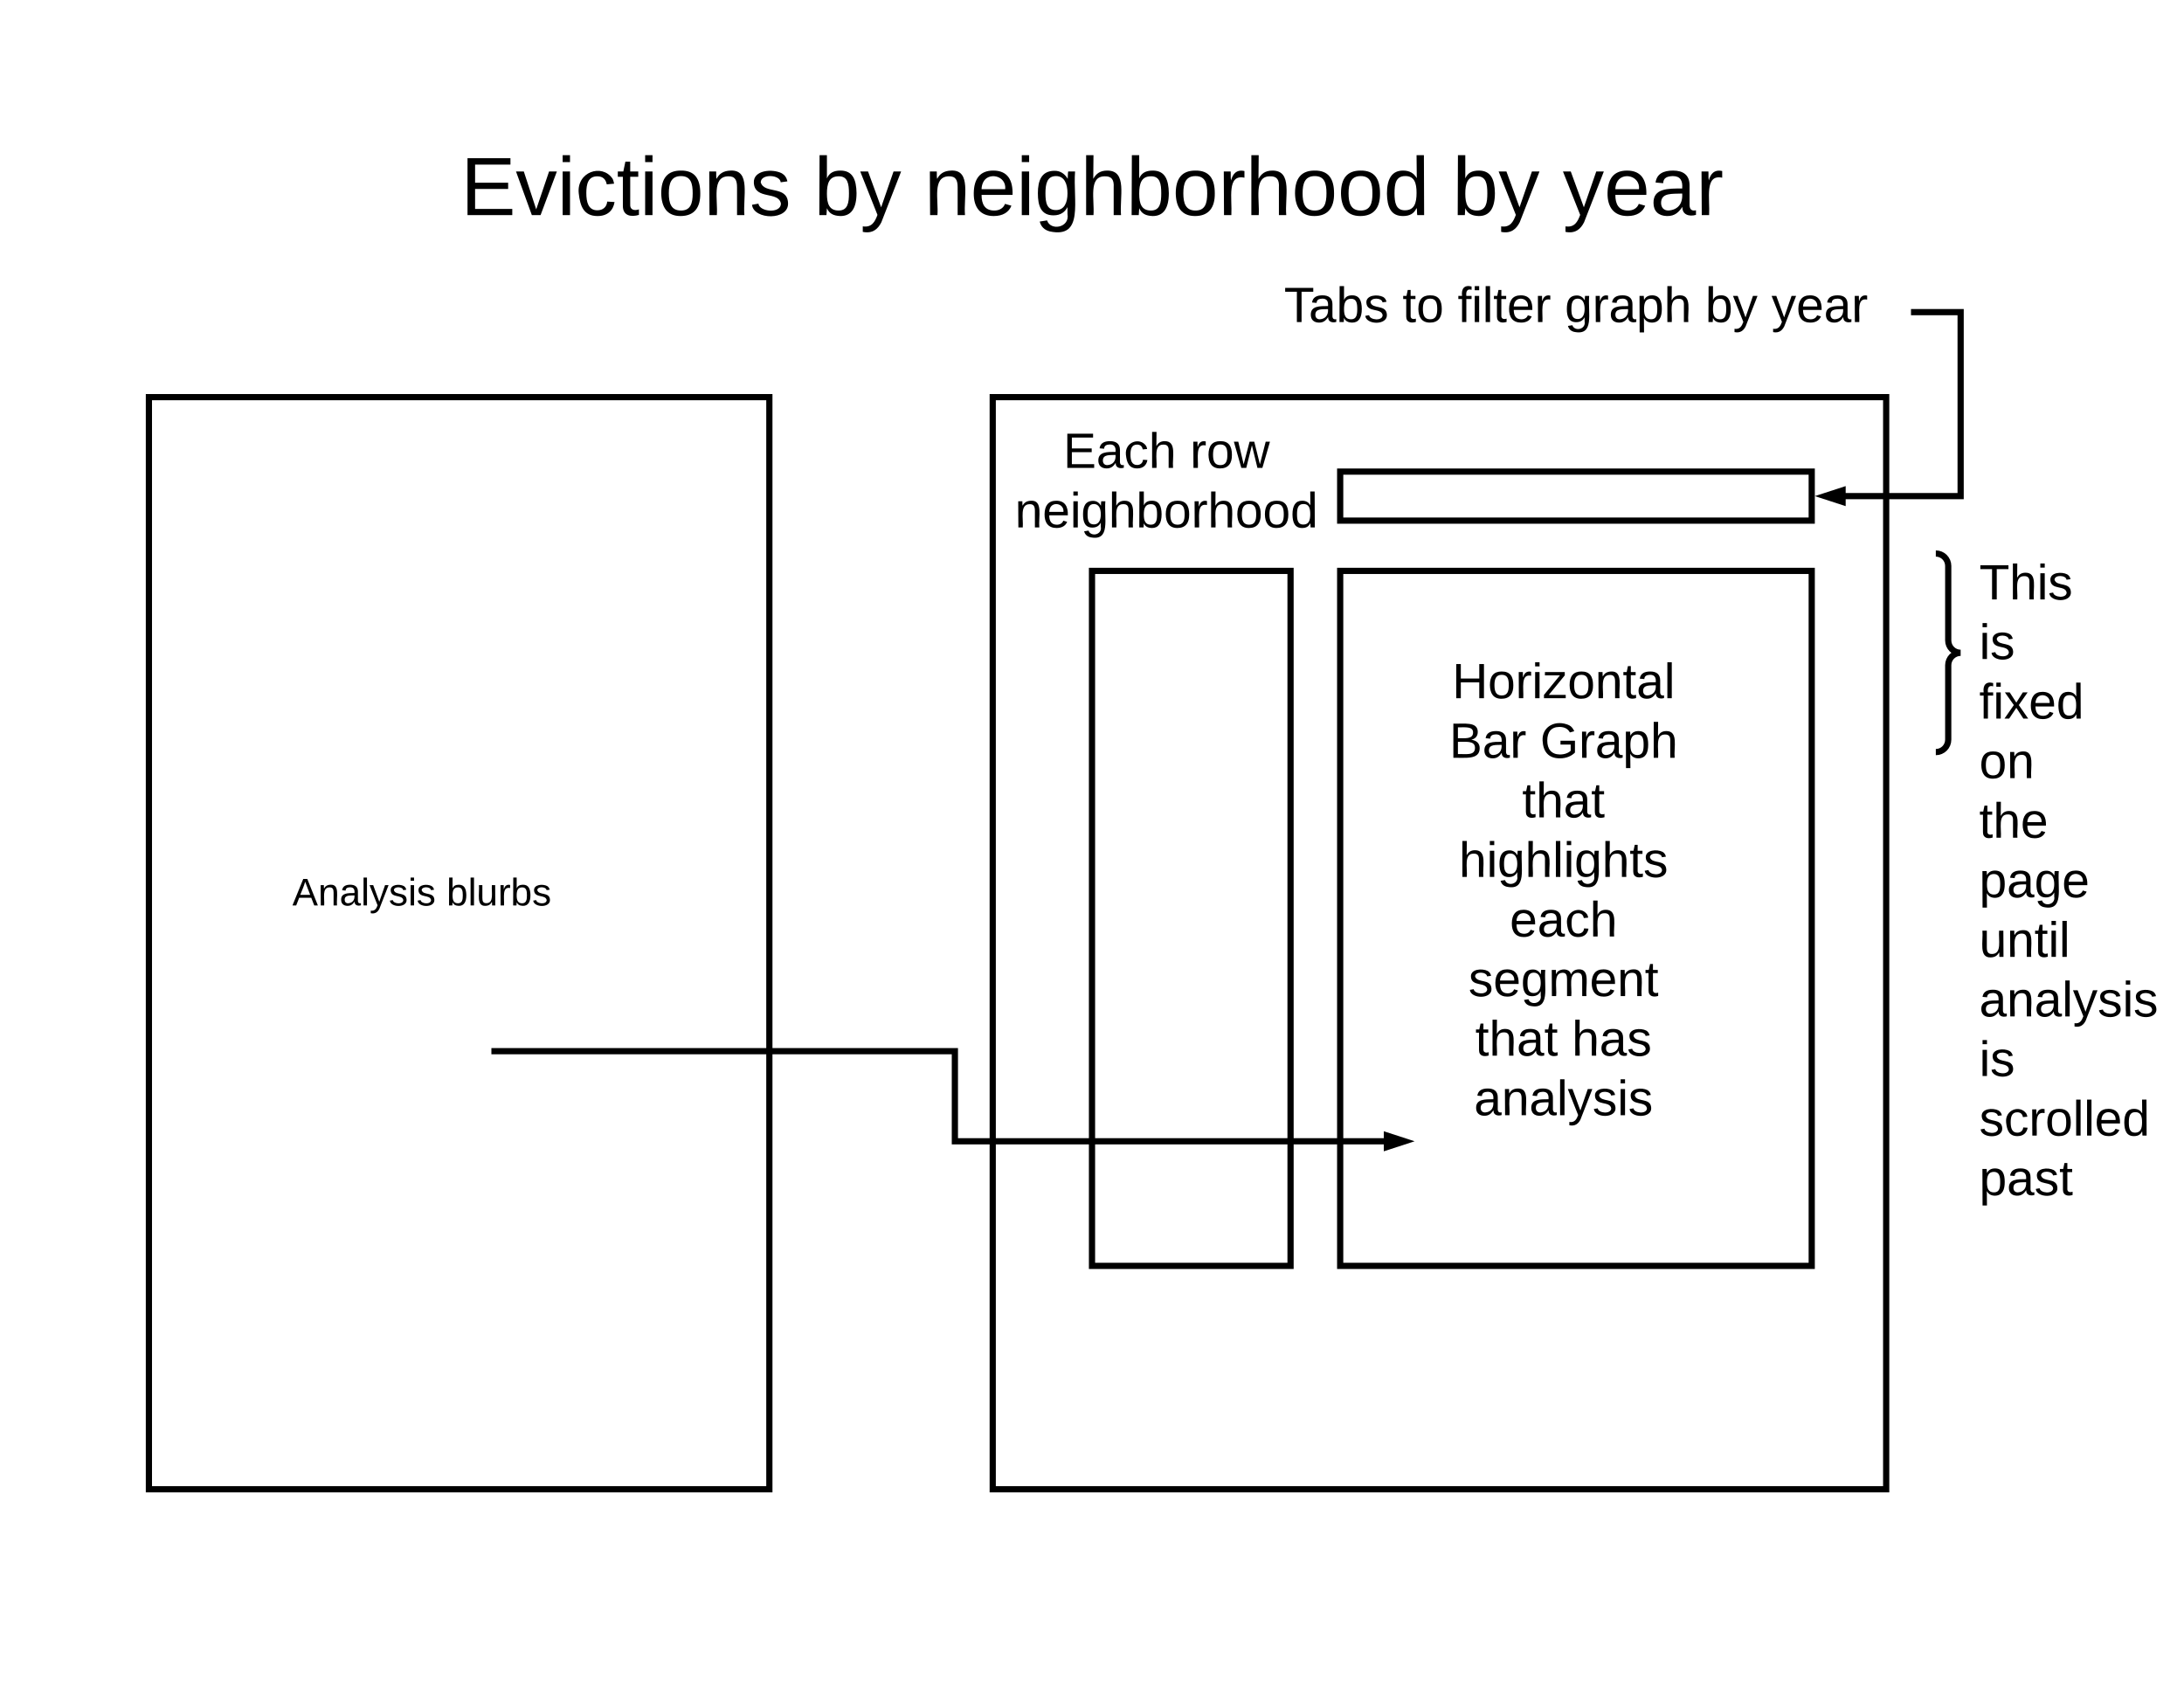 <svg xmlns="http://www.w3.org/2000/svg" xmlns:xlink="http://www.w3.org/1999/xlink" xmlns:lucid="lucid" width="1760" height="1360"><g transform="translate(0 0)" lucid:page-tab-id="0_0"><path d="M0 0h1760v1360H0z" fill="#fff"/><path d="M800 320h720v880H800z" stroke="#000" stroke-width="5" fill="#fff"/><path d="M80 100h1600v120H80z" stroke="#000" stroke-opacity="0" stroke-width="5" fill="#fff" fill-opacity="0"/><use xlink:href="#a" transform="matrix(1,0,0,1,85,105) translate(286.204 68.333)"/><use xlink:href="#b" transform="matrix(1,0,0,1,85,105) translate(571.019 68.333)"/><use xlink:href="#c" transform="matrix(1,0,0,1,85,105) translate(659.907 68.333)"/><use xlink:href="#b" transform="matrix(1,0,0,1,85,105) translate(1085.463 68.333)"/><use xlink:href="#d" transform="matrix(1,0,0,1,85,105) translate(1174.352 68.333)"/><path d="M880 460h160v560H880zM1080 460h380v560h-380z" stroke="#000" stroke-width="5" fill="#fff"/><path d="M820 340h240v106H820z" stroke="#000" stroke-opacity="0" stroke-width="5" fill="#fff" fill-opacity="0"/><use xlink:href="#e" transform="matrix(1,0,0,1,825,345) translate(31.778 32)"/><use xlink:href="#f" transform="matrix(1,0,0,1,825,345) translate(134 32)"/><use xlink:href="#g" transform="matrix(1,0,0,1,825,345) translate(-7.111 80)"/><path d="M1140 525.6h240v394h-240z" stroke="#000" stroke-opacity="0" stroke-width="5" fill="#fff" fill-opacity="0"/><use xlink:href="#h" transform="matrix(1,0,0,1,1145,530.6) translate(25.222 32)"/><use xlink:href="#i" transform="matrix(1,0,0,1,1145,530.6) translate(22.889 80)"/><use xlink:href="#j" transform="matrix(1,0,0,1,1145,530.6) translate(96.111 80)"/><use xlink:href="#k" transform="matrix(1,0,0,1,1145,530.6) translate(81.667 128)"/><use xlink:href="#l" transform="matrix(1,0,0,1,1145,530.6) translate(30.722 176)"/><use xlink:href="#m" transform="matrix(1,0,0,1,1145,530.6) translate(71.667 224)"/><use xlink:href="#n" transform="matrix(1,0,0,1,1145,530.6) translate(38.389 272)"/><use xlink:href="#o" transform="matrix(1,0,0,1,1145,530.6) translate(43.889 320)"/><use xlink:href="#p" transform="matrix(1,0,0,1,1145,530.6) translate(121.667 320)"/><use xlink:href="#q" transform="matrix(1,0,0,1,1145,530.6) translate(42.889 368)"/><path d="M120 320h500v880H120z" stroke="#000" stroke-width="5" fill="#fff"/><path d="M220 676.83h240v92.34H220z" stroke="#000" stroke-opacity="0" stroke-width="5" fill="#fff" fill-opacity="0"/><use xlink:href="#r" transform="matrix(1,0,0,1,225,681.833) translate(10.605 47.722)"/><use xlink:href="#s" transform="matrix(1,0,0,1,225,681.833) translate(134.877 47.722)"/><path d="M399 847h370.5v72.6h347.4M399 847h-3" stroke="#000" stroke-width="5" fill="none"/><path d="M1131.9 919.6l-14.26 4.64v-9.28z"/><path d="M1115.14 911.52l24.86 8.08-24.86 8.08zm5 9.27l3.68-1.2-3.68-1.2z"/><path d="M1560 446h80v160h-80z" fill="none"/><path d="M1560 606c5.52 0 10-4.48 10-10v-60c0-5.52 4.48-10 10-10-5.52 0-10-4.48-10-10v-60c0-5.52-4.48-10-10-10" stroke="#000" stroke-width="5" fill="none"/><g><use xlink:href="#t" transform="matrix(1,0,0,1,1595,451) translate(0 32)"/><use xlink:href="#u" transform="matrix(1,0,0,1,1595,451) translate(0 80)"/><use xlink:href="#v" transform="matrix(1,0,0,1,1595,451) translate(0 128)"/><use xlink:href="#w" transform="matrix(1,0,0,1,1595,451) translate(0 176)"/><use xlink:href="#x" transform="matrix(1,0,0,1,1595,451) translate(0 224)"/><use xlink:href="#y" transform="matrix(1,0,0,1,1595,451) translate(0 272)"/><use xlink:href="#z" transform="matrix(1,0,0,1,1595,451) translate(0 320)"/><use xlink:href="#A" transform="matrix(1,0,0,1,1595,451) translate(0 368)"/><use xlink:href="#u" transform="matrix(1,0,0,1,1595,451) translate(0 416)"/><use xlink:href="#B" transform="matrix(1,0,0,1,1595,451) translate(0 464)"/><use xlink:href="#C" transform="matrix(1,0,0,1,1595,451) translate(0 512)"/></g><path d="M1080 380h380v39.5h-380z" stroke="#000" stroke-width="5" fill="#fff"/><path d="M1000 180h540v143h-540z" stroke="#000" stroke-opacity="0" stroke-width="5" fill="#fff" fill-opacity="0"/><g><use xlink:href="#D" transform="matrix(1,0,0,1,1005,185) translate(29.778 74.5)"/><use xlink:href="#E" transform="matrix(1,0,0,1,1005,185) translate(125.222 74.5)"/><use xlink:href="#F" transform="matrix(1,0,0,1,1005,185) translate(169.667 74.5)"/><use xlink:href="#G" transform="matrix(1,0,0,1,1005,185) translate(256 74.5)"/><use xlink:href="#H" transform="matrix(1,0,0,1,1005,185) translate(369.222 74.5)"/><use xlink:href="#I" transform="matrix(1,0,0,1,1005,185) translate(422.556 74.5)"/></g><path d="M1540 251.5h40v148.25h-94.4" stroke="#000" stroke-width="5" fill="none"/><path/><path d="M1484.86 404.4l-14.27-4.65 14.26-4.64z"/><path d="M1487.36 407.83l-24.86-8.08 24.86-8.08zm-8.68-8.08l3.68 1.2v-2.4z"/><defs><path d="M30 0v-248h187v28H63v79h144v27H63v87h162V0H30" id="J"/><path d="M108 0H70L1-190h34L89-25l56-165h34" id="K"/><path d="M24-231v-30h32v30H24zM24 0v-190h32V0H24" id="L"/><path d="M96-169c-40 0-48 33-48 73s9 75 48 75c24 0 41-14 43-38l32 2c-6 37-31 61-74 61-59 0-76-41-82-99-10-93 101-131 147-64 4 7 5 14 7 22l-32 3c-4-21-16-35-41-35" id="M"/><path d="M59-47c-2 24 18 29 38 22v24C64 9 27 4 27-40v-127H5v-23h24l9-43h21v43h35v23H59v120" id="N"/><path d="M100-194c62-1 85 37 85 99 1 63-27 99-86 99S16-35 15-95c0-66 28-99 85-99zM99-20c44 1 53-31 53-75 0-43-8-75-51-75s-53 32-53 75 10 74 51 75" id="O"/><path d="M117-194c89-4 53 116 60 194h-32v-121c0-31-8-49-39-48C34-167 62-67 57 0H25l-1-190h30c1 10-1 24 2 32 11-22 29-35 61-36" id="P"/><path d="M135-143c-3-34-86-38-87 0 15 53 115 12 119 90S17 21 10-45l28-5c4 36 97 45 98 0-10-56-113-15-118-90-4-57 82-63 122-42 12 7 21 19 24 35" id="Q"/><g id="a"><use transform="matrix(0.185,0,0,0.185,0,0)" xlink:href="#J"/><use transform="matrix(0.185,0,0,0.185,44.444,0)" xlink:href="#K"/><use transform="matrix(0.185,0,0,0.185,77.778,0)" xlink:href="#L"/><use transform="matrix(0.185,0,0,0.185,92.407,0)" xlink:href="#M"/><use transform="matrix(0.185,0,0,0.185,125.741,0)" xlink:href="#N"/><use transform="matrix(0.185,0,0,0.185,144.259,0)" xlink:href="#L"/><use transform="matrix(0.185,0,0,0.185,158.889,0)" xlink:href="#O"/><use transform="matrix(0.185,0,0,0.185,195.926,0)" xlink:href="#P"/><use transform="matrix(0.185,0,0,0.185,232.963,0)" xlink:href="#Q"/></g><path d="M115-194c53 0 69 39 70 98 0 66-23 100-70 100C84 3 66-7 56-30L54 0H23l1-261h32v101c10-23 28-34 59-34zm-8 174c40 0 45-34 45-75 0-40-5-75-45-74-42 0-51 32-51 76 0 43 10 73 51 73" id="R"/><path d="M179-190L93 31C79 59 56 82 12 73V49c39 6 53-20 64-50L1-190h34L92-34l54-156h33" id="S"/><g id="b"><use transform="matrix(0.185,0,0,0.185,0,0)" xlink:href="#R"/><use transform="matrix(0.185,0,0,0.185,37.037,0)" xlink:href="#S"/></g><path d="M100-194c63 0 86 42 84 106H49c0 40 14 67 53 68 26 1 43-12 49-29l28 8c-11 28-37 45-77 45C44 4 14-33 15-96c1-61 26-98 85-98zm52 81c6-60-76-77-97-28-3 7-6 17-6 28h103" id="T"/><path d="M177-190C167-65 218 103 67 71c-23-6-38-20-44-43l32-5c15 47 100 32 89-28v-30C133-14 115 1 83 1 29 1 15-40 15-95c0-56 16-97 71-98 29-1 48 16 59 35 1-10 0-23 2-32h30zM94-22c36 0 50-32 50-73 0-42-14-75-50-75-39 0-46 34-46 75s6 73 46 73" id="U"/><path d="M106-169C34-169 62-67 57 0H25v-261h32l-1 103c12-21 28-36 61-36 89 0 53 116 60 194h-32v-121c2-32-8-49-39-48" id="V"/><path d="M114-163C36-179 61-72 57 0H25l-1-190h30c1 12-1 29 2 39 6-27 23-49 58-41v29" id="W"/><path d="M85-194c31 0 48 13 60 33l-1-100h32l1 261h-30c-2-10 0-23-3-31C134-8 116 4 85 4 32 4 16-35 15-94c0-66 23-100 70-100zm9 24c-40 0-46 34-46 75 0 40 6 74 45 74 42 0 51-32 51-76 0-42-9-74-50-73" id="X"/><g id="c"><use transform="matrix(0.185,0,0,0.185,0,0)" xlink:href="#P"/><use transform="matrix(0.185,0,0,0.185,37.037,0)" xlink:href="#T"/><use transform="matrix(0.185,0,0,0.185,74.074,0)" xlink:href="#L"/><use transform="matrix(0.185,0,0,0.185,88.704,0)" xlink:href="#U"/><use transform="matrix(0.185,0,0,0.185,125.741,0)" xlink:href="#V"/><use transform="matrix(0.185,0,0,0.185,162.778,0)" xlink:href="#R"/><use transform="matrix(0.185,0,0,0.185,199.815,0)" xlink:href="#O"/><use transform="matrix(0.185,0,0,0.185,236.852,0)" xlink:href="#W"/><use transform="matrix(0.185,0,0,0.185,258.889,0)" xlink:href="#V"/><use transform="matrix(0.185,0,0,0.185,295.926,0)" xlink:href="#O"/><use transform="matrix(0.185,0,0,0.185,332.963,0)" xlink:href="#O"/><use transform="matrix(0.185,0,0,0.185,370,0)" xlink:href="#X"/></g><path d="M141-36C126-15 110 5 73 4 37 3 15-17 15-53c-1-64 63-63 125-63 3-35-9-54-41-54-24 1-41 7-42 31l-33-3c5-37 33-52 76-52 45 0 72 20 72 64v82c-1 20 7 32 28 27v20c-31 9-61-2-59-35zM48-53c0 20 12 33 32 33 41-3 63-29 60-74-43 2-92-5-92 41" id="Y"/><g id="d"><use transform="matrix(0.185,0,0,0.185,0,0)" xlink:href="#S"/><use transform="matrix(0.185,0,0,0.185,33.333,0)" xlink:href="#T"/><use transform="matrix(0.185,0,0,0.185,70.37,0)" xlink:href="#Y"/><use transform="matrix(0.185,0,0,0.185,107.407,0)" xlink:href="#W"/></g><g id="e"><use transform="matrix(0.111,0,0,0.111,0,0)" xlink:href="#J"/><use transform="matrix(0.111,0,0,0.111,26.667,0)" xlink:href="#Y"/><use transform="matrix(0.111,0,0,0.111,48.889,0)" xlink:href="#M"/><use transform="matrix(0.111,0,0,0.111,68.889,0)" xlink:href="#V"/></g><path d="M206 0h-36l-40-164L89 0H53L-1-190h32L70-26l43-164h34l41 164 42-164h31" id="Z"/><g id="f"><use transform="matrix(0.111,0,0,0.111,0,0)" xlink:href="#W"/><use transform="matrix(0.111,0,0,0.111,13.222,0)" xlink:href="#O"/><use transform="matrix(0.111,0,0,0.111,35.444,0)" xlink:href="#Z"/></g><g id="g"><use transform="matrix(0.111,0,0,0.111,0,0)" xlink:href="#P"/><use transform="matrix(0.111,0,0,0.111,22.222,0)" xlink:href="#T"/><use transform="matrix(0.111,0,0,0.111,44.444,0)" xlink:href="#L"/><use transform="matrix(0.111,0,0,0.111,53.222,0)" xlink:href="#U"/><use transform="matrix(0.111,0,0,0.111,75.444,0)" xlink:href="#V"/><use transform="matrix(0.111,0,0,0.111,97.667,0)" xlink:href="#R"/><use transform="matrix(0.111,0,0,0.111,119.889,0)" xlink:href="#O"/><use transform="matrix(0.111,0,0,0.111,142.111,0)" xlink:href="#W"/><use transform="matrix(0.111,0,0,0.111,155.333,0)" xlink:href="#V"/><use transform="matrix(0.111,0,0,0.111,177.556,0)" xlink:href="#O"/><use transform="matrix(0.111,0,0,0.111,199.778,0)" xlink:href="#O"/><use transform="matrix(0.111,0,0,0.111,222,0)" xlink:href="#X"/></g><path d="M197 0v-115H63V0H30v-248h33v105h134v-105h34V0h-34" id="aa"/><path d="M9 0v-24l116-142H16v-24h144v24L44-24h123V0H9" id="ab"/><path d="M24 0v-261h32V0H24" id="ac"/><g id="h"><use transform="matrix(0.111,0,0,0.111,0,0)" xlink:href="#aa"/><use transform="matrix(0.111,0,0,0.111,28.778,0)" xlink:href="#O"/><use transform="matrix(0.111,0,0,0.111,51,0)" xlink:href="#W"/><use transform="matrix(0.111,0,0,0.111,64.222,0)" xlink:href="#L"/><use transform="matrix(0.111,0,0,0.111,73,0)" xlink:href="#ab"/><use transform="matrix(0.111,0,0,0.111,93,0)" xlink:href="#O"/><use transform="matrix(0.111,0,0,0.111,115.222,0)" xlink:href="#P"/><use transform="matrix(0.111,0,0,0.111,137.444,0)" xlink:href="#N"/><use transform="matrix(0.111,0,0,0.111,148.556,0)" xlink:href="#Y"/><use transform="matrix(0.111,0,0,0.111,170.778,0)" xlink:href="#ac"/></g><path d="M160-131c35 5 61 23 61 61C221 17 115-2 30 0v-248c76 3 177-17 177 60 0 33-19 50-47 57zm-97-11c50-1 110 9 110-42 0-47-63-36-110-37v79zm0 115c55-2 124 14 124-45 0-56-70-42-124-44v89" id="ad"/><g id="i"><use transform="matrix(0.111,0,0,0.111,0,0)" xlink:href="#ad"/><use transform="matrix(0.111,0,0,0.111,26.667,0)" xlink:href="#Y"/><use transform="matrix(0.111,0,0,0.111,48.889,0)" xlink:href="#W"/></g><path d="M143 4C61 4 22-44 18-125c-5-107 100-154 193-111 17 8 29 25 37 43l-32 9c-13-25-37-40-76-40-61 0-88 39-88 99 0 61 29 100 91 101 35 0 62-11 79-27v-45h-74v-28h105v86C228-13 192 4 143 4" id="ae"/><path d="M115-194c55 1 70 41 70 98S169 2 115 4C84 4 66-9 55-30l1 105H24l-1-265h31l2 30c10-21 28-34 59-34zm-8 174c40 0 45-34 45-75s-6-73-45-74c-42 0-51 32-51 76 0 43 10 73 51 73" id="af"/><g id="j"><use transform="matrix(0.111,0,0,0.111,0,0)" xlink:href="#ae"/><use transform="matrix(0.111,0,0,0.111,31.111,0)" xlink:href="#W"/><use transform="matrix(0.111,0,0,0.111,44.333,0)" xlink:href="#Y"/><use transform="matrix(0.111,0,0,0.111,66.556,0)" xlink:href="#af"/><use transform="matrix(0.111,0,0,0.111,88.778,0)" xlink:href="#V"/></g><g id="k"><use transform="matrix(0.111,0,0,0.111,0,0)" xlink:href="#N"/><use transform="matrix(0.111,0,0,0.111,11.111,0)" xlink:href="#V"/><use transform="matrix(0.111,0,0,0.111,33.333,0)" xlink:href="#Y"/><use transform="matrix(0.111,0,0,0.111,55.556,0)" xlink:href="#N"/></g><g id="l"><use transform="matrix(0.111,0,0,0.111,0,0)" xlink:href="#V"/><use transform="matrix(0.111,0,0,0.111,22.222,0)" xlink:href="#L"/><use transform="matrix(0.111,0,0,0.111,31,0)" xlink:href="#U"/><use transform="matrix(0.111,0,0,0.111,53.222,0)" xlink:href="#V"/><use transform="matrix(0.111,0,0,0.111,75.444,0)" xlink:href="#ac"/><use transform="matrix(0.111,0,0,0.111,84.222,0)" xlink:href="#L"/><use transform="matrix(0.111,0,0,0.111,93,0)" xlink:href="#U"/><use transform="matrix(0.111,0,0,0.111,115.222,0)" xlink:href="#V"/><use transform="matrix(0.111,0,0,0.111,137.444,0)" xlink:href="#N"/><use transform="matrix(0.111,0,0,0.111,148.556,0)" xlink:href="#Q"/></g><g id="m"><use transform="matrix(0.111,0,0,0.111,0,0)" xlink:href="#T"/><use transform="matrix(0.111,0,0,0.111,22.222,0)" xlink:href="#Y"/><use transform="matrix(0.111,0,0,0.111,44.444,0)" xlink:href="#M"/><use transform="matrix(0.111,0,0,0.111,64.444,0)" xlink:href="#V"/></g><path d="M210-169c-67 3-38 105-44 169h-31v-121c0-29-5-50-35-48C34-165 62-65 56 0H25l-1-190h30c1 10-1 24 2 32 10-44 99-50 107 0 11-21 27-35 58-36 85-2 47 119 55 194h-31v-121c0-29-5-49-35-48" id="ag"/><g id="n"><use transform="matrix(0.111,0,0,0.111,0,0)" xlink:href="#Q"/><use transform="matrix(0.111,0,0,0.111,20,0)" xlink:href="#T"/><use transform="matrix(0.111,0,0,0.111,42.222,0)" xlink:href="#U"/><use transform="matrix(0.111,0,0,0.111,64.444,0)" xlink:href="#ag"/><use transform="matrix(0.111,0,0,0.111,97.667,0)" xlink:href="#T"/><use transform="matrix(0.111,0,0,0.111,119.889,0)" xlink:href="#P"/><use transform="matrix(0.111,0,0,0.111,142.111,0)" xlink:href="#N"/></g><g id="o"><use transform="matrix(0.111,0,0,0.111,0,0)" xlink:href="#N"/><use transform="matrix(0.111,0,0,0.111,11.111,0)" xlink:href="#V"/><use transform="matrix(0.111,0,0,0.111,33.333,0)" xlink:href="#Y"/><use transform="matrix(0.111,0,0,0.111,55.556,0)" xlink:href="#N"/></g><g id="p"><use transform="matrix(0.111,0,0,0.111,0,0)" xlink:href="#V"/><use transform="matrix(0.111,0,0,0.111,22.222,0)" xlink:href="#Y"/><use transform="matrix(0.111,0,0,0.111,44.444,0)" xlink:href="#Q"/></g><g id="q"><use transform="matrix(0.111,0,0,0.111,0,0)" xlink:href="#Y"/><use transform="matrix(0.111,0,0,0.111,22.222,0)" xlink:href="#P"/><use transform="matrix(0.111,0,0,0.111,44.444,0)" xlink:href="#Y"/><use transform="matrix(0.111,0,0,0.111,66.667,0)" xlink:href="#ac"/><use transform="matrix(0.111,0,0,0.111,75.444,0)" xlink:href="#S"/><use transform="matrix(0.111,0,0,0.111,95.444,0)" xlink:href="#Q"/><use transform="matrix(0.111,0,0,0.111,115.444,0)" xlink:href="#L"/><use transform="matrix(0.111,0,0,0.111,124.222,0)" xlink:href="#Q"/></g><path d="M205 0l-28-72H64L36 0H1l101-248h38L239 0h-34zm-38-99l-47-123c-12 45-31 82-46 123h93" id="ah"/><g id="r"><use transform="matrix(0.086,0,0,0.086,0,0)" xlink:href="#ah"/><use transform="matrix(0.086,0,0,0.086,20.741,0)" xlink:href="#P"/><use transform="matrix(0.086,0,0,0.086,38.025,0)" xlink:href="#Y"/><use transform="matrix(0.086,0,0,0.086,55.309,0)" xlink:href="#ac"/><use transform="matrix(0.086,0,0,0.086,62.136,0)" xlink:href="#S"/><use transform="matrix(0.086,0,0,0.086,77.691,0)" xlink:href="#Q"/><use transform="matrix(0.086,0,0,0.086,93.247,0)" xlink:href="#L"/><use transform="matrix(0.086,0,0,0.086,100.074,0)" xlink:href="#Q"/></g><path d="M84 4C-5 8 30-112 23-190h32v120c0 31 7 50 39 49 72-2 45-101 50-169h31l1 190h-30c-1-10 1-25-2-33-11 22-28 36-60 37" id="ai"/><g id="s"><use transform="matrix(0.086,0,0,0.086,0,0)" xlink:href="#R"/><use transform="matrix(0.086,0,0,0.086,17.284,0)" xlink:href="#ac"/><use transform="matrix(0.086,0,0,0.086,24.111,0)" xlink:href="#ai"/><use transform="matrix(0.086,0,0,0.086,41.395,0)" xlink:href="#W"/><use transform="matrix(0.086,0,0,0.086,51.679,0)" xlink:href="#R"/><use transform="matrix(0.086,0,0,0.086,68.963,0)" xlink:href="#Q"/></g><path d="M127-220V0H93v-220H8v-28h204v28h-85" id="aj"/><g id="t"><use transform="matrix(0.111,0,0,0.111,0,0)" xlink:href="#aj"/><use transform="matrix(0.111,0,0,0.111,24.333,0)" xlink:href="#V"/><use transform="matrix(0.111,0,0,0.111,46.556,0)" xlink:href="#L"/><use transform="matrix(0.111,0,0,0.111,55.333,0)" xlink:href="#Q"/></g><g id="u"><use transform="matrix(0.111,0,0,0.111,0,0)" xlink:href="#L"/><use transform="matrix(0.111,0,0,0.111,8.778,0)" xlink:href="#Q"/></g><path d="M101-234c-31-9-42 10-38 44h38v23H63V0H32v-167H5v-23h27c-7-52 17-82 69-68v24" id="ak"/><path d="M141 0L90-78 38 0H4l68-98-65-92h35l48 74 47-74h35l-64 92 68 98h-35" id="al"/><g id="v"><use transform="matrix(0.111,0,0,0.111,0,0)" xlink:href="#ak"/><use transform="matrix(0.111,0,0,0.111,11.111,0)" xlink:href="#L"/><use transform="matrix(0.111,0,0,0.111,19.889,0)" xlink:href="#al"/><use transform="matrix(0.111,0,0,0.111,39.889,0)" xlink:href="#T"/><use transform="matrix(0.111,0,0,0.111,62.111,0)" xlink:href="#X"/></g><g id="w"><use transform="matrix(0.111,0,0,0.111,0,0)" xlink:href="#O"/><use transform="matrix(0.111,0,0,0.111,22.222,0)" xlink:href="#P"/></g><g id="x"><use transform="matrix(0.111,0,0,0.111,0,0)" xlink:href="#N"/><use transform="matrix(0.111,0,0,0.111,11.111,0)" xlink:href="#V"/><use transform="matrix(0.111,0,0,0.111,33.333,0)" xlink:href="#T"/></g><g id="y"><use transform="matrix(0.111,0,0,0.111,0,0)" xlink:href="#af"/><use transform="matrix(0.111,0,0,0.111,22.222,0)" xlink:href="#Y"/><use transform="matrix(0.111,0,0,0.111,44.444,0)" xlink:href="#U"/><use transform="matrix(0.111,0,0,0.111,66.667,0)" xlink:href="#T"/></g><g id="z"><use transform="matrix(0.111,0,0,0.111,0,0)" xlink:href="#ai"/><use transform="matrix(0.111,0,0,0.111,22.222,0)" xlink:href="#P"/><use transform="matrix(0.111,0,0,0.111,44.444,0)" xlink:href="#N"/><use transform="matrix(0.111,0,0,0.111,55.556,0)" xlink:href="#L"/><use transform="matrix(0.111,0,0,0.111,64.333,0)" xlink:href="#ac"/></g><g id="A"><use transform="matrix(0.111,0,0,0.111,0,0)" xlink:href="#Y"/><use transform="matrix(0.111,0,0,0.111,22.222,0)" xlink:href="#P"/><use transform="matrix(0.111,0,0,0.111,44.444,0)" xlink:href="#Y"/><use transform="matrix(0.111,0,0,0.111,66.667,0)" xlink:href="#ac"/><use transform="matrix(0.111,0,0,0.111,75.444,0)" xlink:href="#S"/><use transform="matrix(0.111,0,0,0.111,95.444,0)" xlink:href="#Q"/><use transform="matrix(0.111,0,0,0.111,115.444,0)" xlink:href="#L"/><use transform="matrix(0.111,0,0,0.111,124.222,0)" xlink:href="#Q"/></g><g id="B"><use transform="matrix(0.111,0,0,0.111,0,0)" xlink:href="#Q"/><use transform="matrix(0.111,0,0,0.111,20,0)" xlink:href="#M"/><use transform="matrix(0.111,0,0,0.111,40,0)" xlink:href="#W"/><use transform="matrix(0.111,0,0,0.111,53.222,0)" xlink:href="#O"/><use transform="matrix(0.111,0,0,0.111,75.444,0)" xlink:href="#ac"/><use transform="matrix(0.111,0,0,0.111,84.222,0)" xlink:href="#ac"/><use transform="matrix(0.111,0,0,0.111,93,0)" xlink:href="#T"/><use transform="matrix(0.111,0,0,0.111,115.222,0)" xlink:href="#X"/></g><g id="C"><use transform="matrix(0.111,0,0,0.111,0,0)" xlink:href="#af"/><use transform="matrix(0.111,0,0,0.111,22.222,0)" xlink:href="#Y"/><use transform="matrix(0.111,0,0,0.111,44.444,0)" xlink:href="#Q"/><use transform="matrix(0.111,0,0,0.111,64.444,0)" xlink:href="#N"/></g><g id="D"><use transform="matrix(0.111,0,0,0.111,0,0)" xlink:href="#aj"/><use transform="matrix(0.111,0,0,0.111,19.889,0)" xlink:href="#Y"/><use transform="matrix(0.111,0,0,0.111,42.111,0)" xlink:href="#R"/><use transform="matrix(0.111,0,0,0.111,64.333,0)" xlink:href="#Q"/></g><g id="E"><use transform="matrix(0.111,0,0,0.111,0,0)" xlink:href="#N"/><use transform="matrix(0.111,0,0,0.111,11.111,0)" xlink:href="#O"/></g><g id="F"><use transform="matrix(0.111,0,0,0.111,0,0)" xlink:href="#ak"/><use transform="matrix(0.111,0,0,0.111,11.111,0)" xlink:href="#L"/><use transform="matrix(0.111,0,0,0.111,19.889,0)" xlink:href="#ac"/><use transform="matrix(0.111,0,0,0.111,28.667,0)" xlink:href="#N"/><use transform="matrix(0.111,0,0,0.111,39.778,0)" xlink:href="#T"/><use transform="matrix(0.111,0,0,0.111,62,0)" xlink:href="#W"/></g><g id="G"><use transform="matrix(0.111,0,0,0.111,0,0)" xlink:href="#U"/><use transform="matrix(0.111,0,0,0.111,22.222,0)" xlink:href="#W"/><use transform="matrix(0.111,0,0,0.111,35.444,0)" xlink:href="#Y"/><use transform="matrix(0.111,0,0,0.111,57.667,0)" xlink:href="#af"/><use transform="matrix(0.111,0,0,0.111,79.889,0)" xlink:href="#V"/></g><g id="H"><use transform="matrix(0.111,0,0,0.111,0,0)" xlink:href="#R"/><use transform="matrix(0.111,0,0,0.111,22.222,0)" xlink:href="#S"/></g><g id="I"><use transform="matrix(0.111,0,0,0.111,0,0)" xlink:href="#S"/><use transform="matrix(0.111,0,0,0.111,20,0)" xlink:href="#T"/><use transform="matrix(0.111,0,0,0.111,42.222,0)" xlink:href="#Y"/><use transform="matrix(0.111,0,0,0.111,64.444,0)" xlink:href="#W"/></g></defs></g></svg>